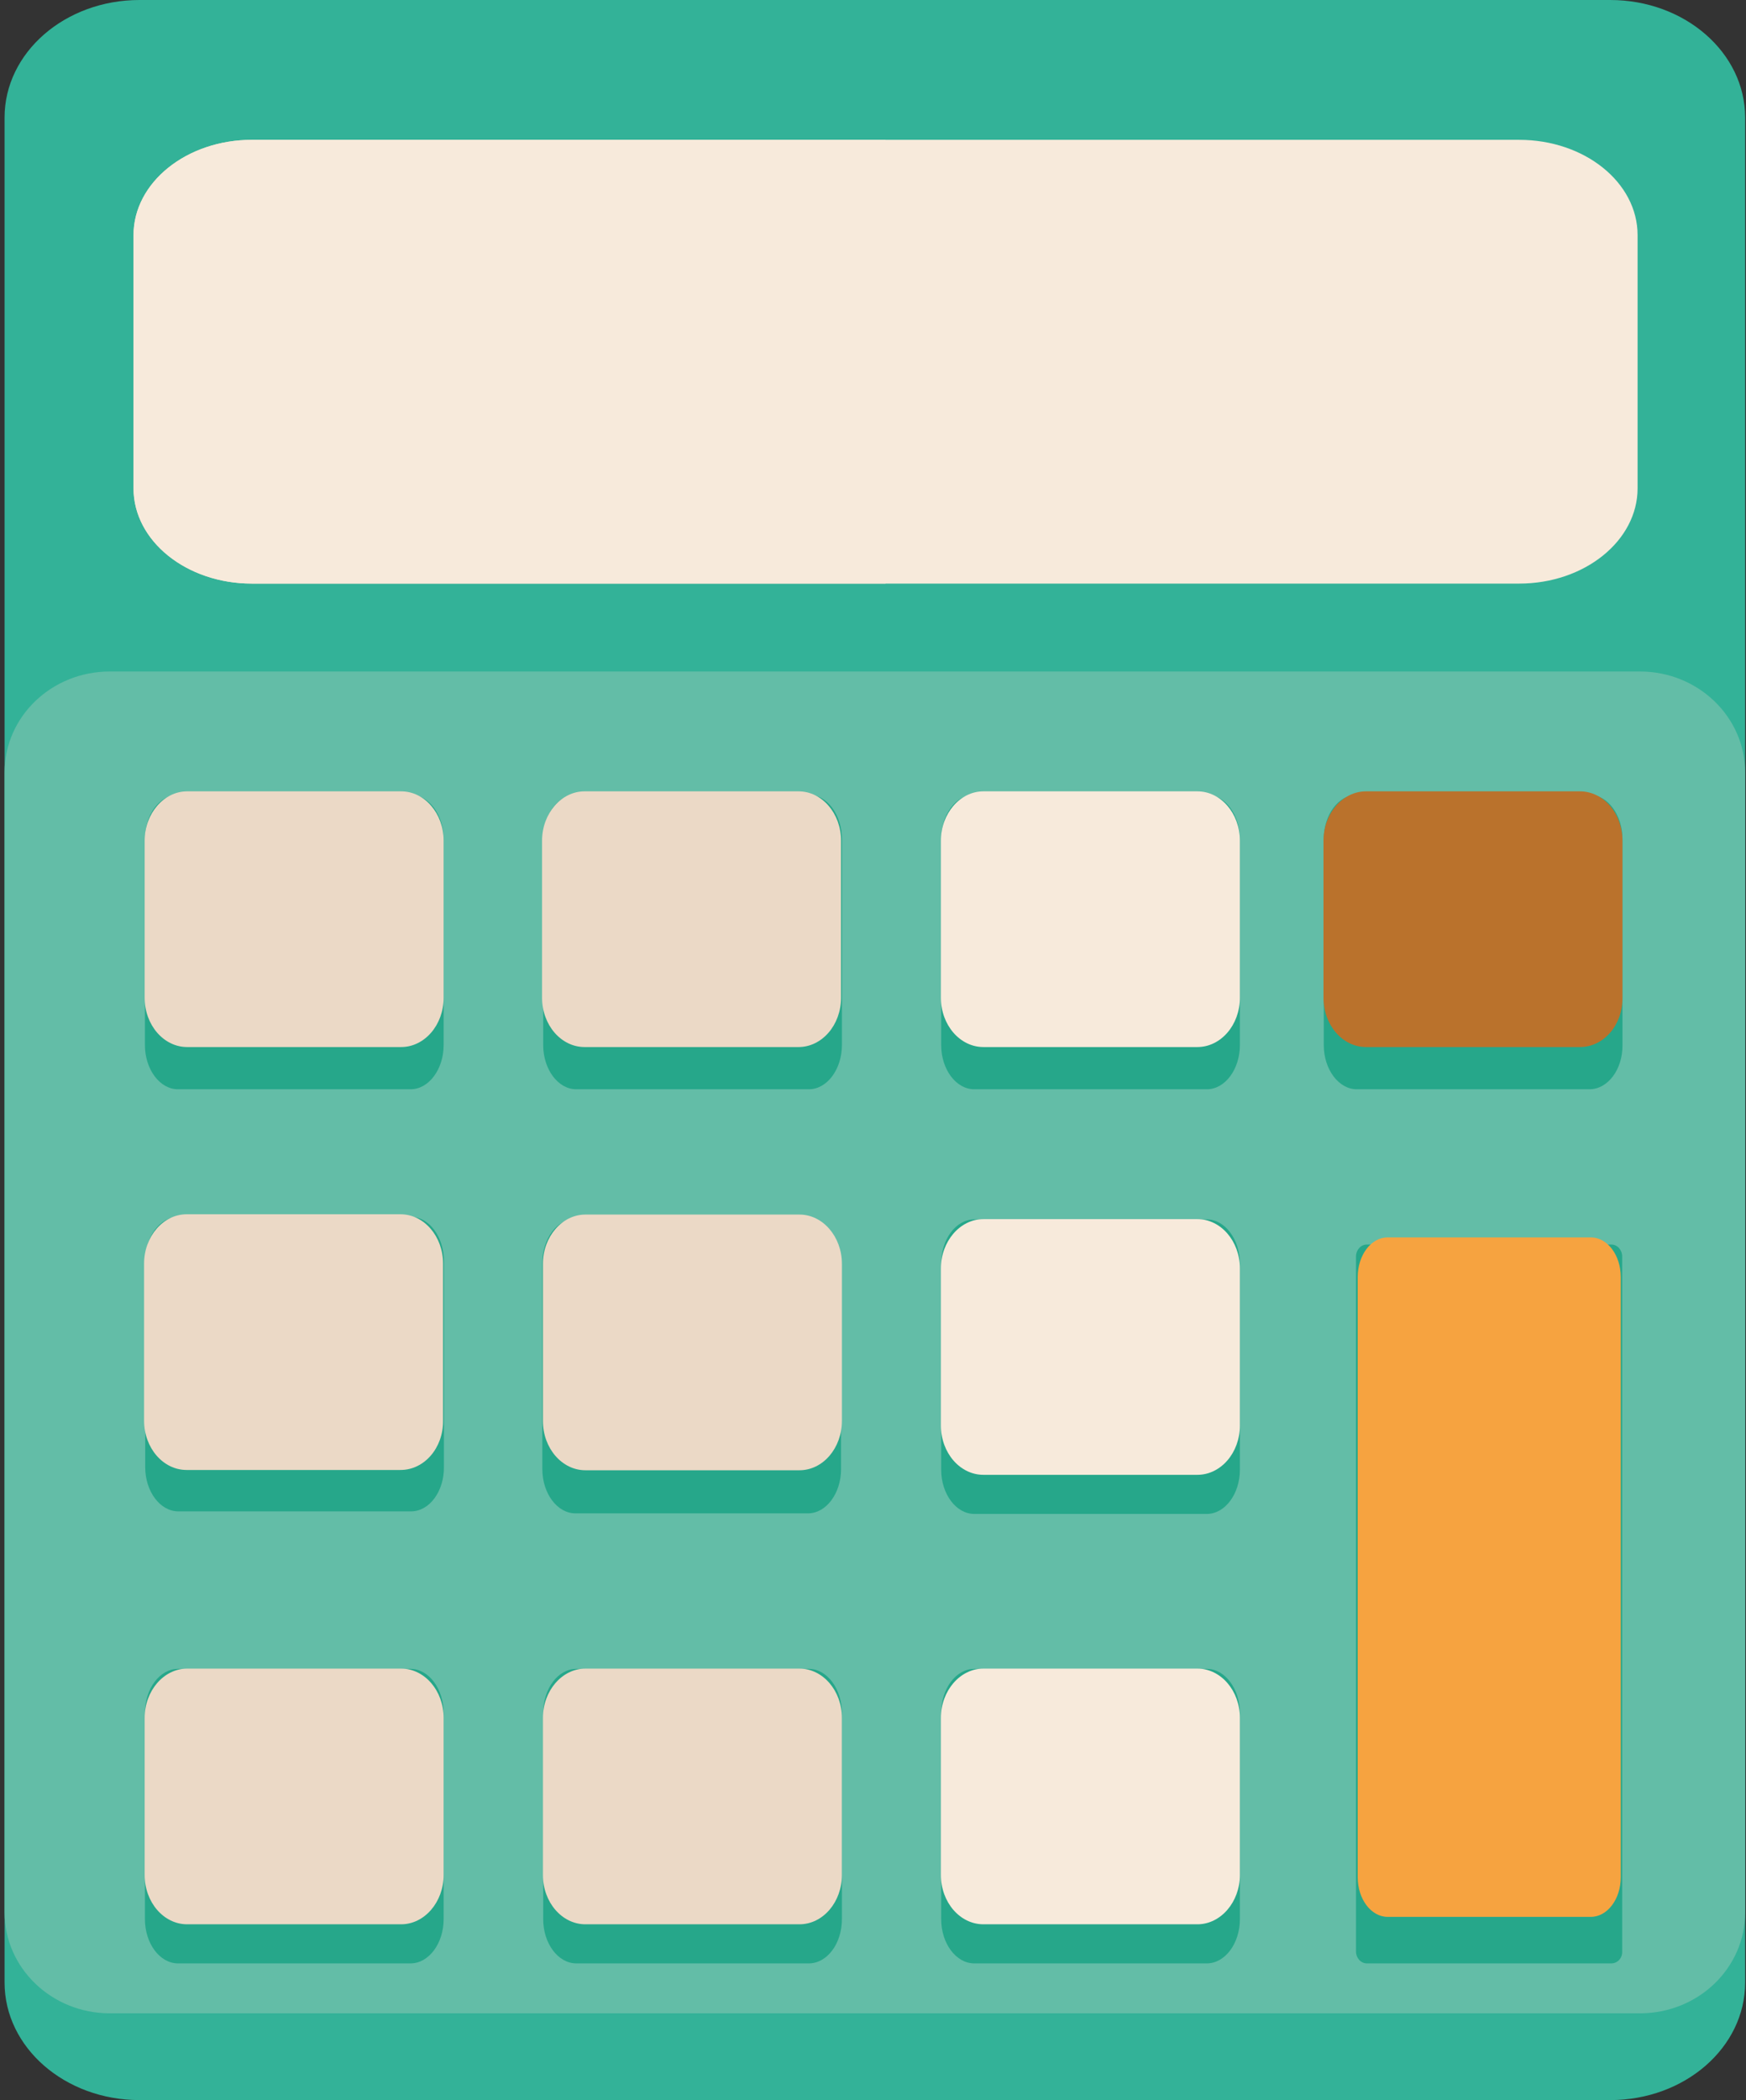 <?xml version="1.0" encoding="utf-8"?>
<!-- Generator: Adobe Illustrator 18.0.0, SVG Export Plug-In . SVG Version: 6.00 Build 0)  -->
<!DOCTYPE svg PUBLIC "-//W3C//DTD SVG 1.1//EN" "http://www.w3.org/Graphics/SVG/1.1/DTD/svg11.dtd">
<svg version="1.1" id="Camada_1" xmlns="http://www.w3.org/2000/svg" xmlns:xlink="http://www.w3.org/1999/xlink" x="0px" y="0px"
	 viewBox="0 0 612 735.9" enable-background="new 0 0 612 735.9" xml:space="preserve">
<rect x="0" y="0" width="612" height="735.9" fill="#333333" stroke="none"/>
<g>
	<path fill="#33B298" d="M564.4,735.9H48.9c-26.1,0-47.3-18.4-47.3-41.2V41.2C1.6,18.4,22.8,0,48.9,0h515.5
		c26.1,0,47.3,18.4,47.3,41.2v653.5C611.7,717.5,590.5,735.9,564.4,735.9z"/>
	<path fill="#63BDA7" d="M574.8,705.5H38.5c-20.4,0-36.9-15.9-36.9-35.4V270.7c0-19.6,16.5-35.4,36.9-35.4h536.3
		c20.4,0,36.9,15.9,36.9,35.4v399.4C611.7,689.7,595.2,705.5,574.8,705.5z"/>
	<g>
		<path fill="#EBD9C8" d="M46.8,82.4v88.7c0,18.5,18.6,33.4,41.5,33.4h222.1V49H88.3C65.4,49,46.8,63.9,46.8,82.4z"/>
	</g>
	<path fill="#F7EADB" d="M88.3,204.5h444.2c22.9,0,41.5-15,41.5-33.4V82.4c0-18.5-18.6-33.4-41.5-33.4H88.3
		c-22.9,0-41.5,15-41.5,33.4v88.7C46.8,189.6,65.4,204.5,88.3,204.5z"/>
	<path fill="#26A78A" d="M283.5,381.7H202c-6.4,0-11.6-7-11.6-15.5v-72.2c0-8.6,5.2-15.5,11.6-15.5h81.5c6.4,0,11.6,7,11.6,15.5
		v72.2C295.1,374.7,289.9,381.7,283.5,381.7z"/>
	<path fill="#26A78A" d="M564.8,688h-85.7c-2.1,0-3.8-1.9-3.8-4.2V440.3c0-2.3,1.7-4.2,3.8-4.2h85.7c2.1,0,3.8,1.9,3.8,4.2v243.5
		C568.7,686.1,567,688,564.8,688z"/>
	<path fill="#EBD9C6" d="M279.9,366.9h-75c-8.2,0-14.9-7.7-14.9-17.3v-55c0-9.5,6.7-17.3,14.9-17.3h75c8.2,0,14.9,7.7,14.9,17.3v55
		C294.8,359.2,288.1,366.9,279.9,366.9z"/>
	<path fill="#26A78A" d="M283.2,530.3h-81.5c-6.4,0-11.6-7-11.6-15.5v-72.2c0-8.6,5.2-15.5,11.6-15.5h81.5c6.4,0,11.6,7,11.6,15.5
		v72.2C294.8,523.3,289.6,530.3,283.2,530.3z"/>
	<path fill="#EBD9C6" d="M280.2,515.2h-75c-8.2,0-14.9-7.7-14.9-17.3v-55c0-9.5,6.7-17.3,14.9-17.3h75c8.2,0,14.9,7.7,14.9,17.3v55
		C295.1,507.4,288.5,515.2,280.2,515.2z"/>
	<path fill="#26A78A" d="M423,530.5h-81.5c-6.4,0-11.6-7-11.6-15.5v-72.2c0-8.6,5.2-15.5,11.6-15.5H423c6.4,0,11.6,7,11.6,15.5V515
		C434.6,523.5,429.4,530.5,423,530.5z"/>
	<path fill="#F7EADB" d="M419.7,516.8h-75c-8.2,0-14.9-7.7-14.9-17.3v-55c0-9.5,6.7-17.3,14.9-17.3h75c8.2,0,14.9,7.7,14.9,17.3v55
		C434.6,509.1,427.9,516.8,419.7,516.8z"/>
	<path fill="#26A78A" d="M423,381.7h-81.5c-6.4,0-11.6-7-11.6-15.5v-72.2c0-8.6,5.2-15.5,11.6-15.5H423c6.4,0,11.6,7,11.6,15.5v72.2
		C434.6,374.7,429.4,381.7,423,381.7z"/>
	<path fill="#F7EADB" d="M419.7,366.9h-75c-8.2,0-14.9-7.7-14.9-17.3v-55c0-9.5,6.7-17.3,14.9-17.3h75c8.2,0,14.9,7.7,14.9,17.3v55
		C434.6,359.2,427.9,366.9,419.7,366.9z"/>
	<path fill="#26A78A" d="M557.1,381.7h-81.5c-6.4,0-11.6-7-11.6-15.5v-72.2c0-8.6,5.2-15.5,11.6-15.5h81.5c6.4,0,11.6,7,11.6,15.5
		v72.2C568.8,374.7,563.6,381.7,557.1,381.7z"/>
	<path fill="#BA722C" d="M553.8,366.9h-75c-8.2,0-14.9-7.7-14.9-17.3v-55c0-9.5,6.7-17.3,14.9-17.3h75c8.2,0,14.9,7.7,14.9,17.3v55
		C568.8,359.2,562.1,366.9,553.8,366.9z"/>
	<path fill="#26A78A" d="M423,688h-81.5c-6.4,0-11.6-7-11.6-15.5v-72.2c0-8.6,5.2-15.5,11.6-15.5H423c6.4,0,11.6,7,11.6,15.5v72.2
		C434.6,681,429.4,688,423,688z"/>
	<path fill="#F7EADB" d="M419.7,674.3h-75c-8.2,0-14.9-7.7-14.9-17.3v-55c0-9.5,6.7-17.3,14.9-17.3h75c8.2,0,14.9,7.7,14.9,17.3v55
		C434.6,666.5,427.9,674.3,419.7,674.3z"/>
	<path fill="#26A78A" d="M202,688c-6.4,0-11.6-7-11.6-15.5v-72.2c0-8.6,5.2-15.5,11.6-15.5h81.5c6.4,0,11.6,7,11.6,15.5v72.2
		c0,8.6-5.2,15.5-11.6,15.5"/>
	<path fill="#EBD9C6" d="M280.2,674.3h-75c-8.2,0-14.9-7.7-14.9-17.3v-55c0-9.5,6.7-17.3,14.9-17.3h75c8.2,0,14.9,7.7,14.9,17.3v55
		C295.1,666.5,288.5,674.3,280.2,674.3z"/>
	<path fill="#F6A340" d="M557.6,671.7h-71.2c-5.8,0-10.5-6.2-10.5-13.9V447.5c0-7.7,4.7-13.9,10.5-13.9h71.2
		c5.8,0,10.5,6.2,10.5,13.9v210.3C568.1,665.5,563.4,671.7,557.6,671.7z"/>
	<path fill="#26A78A" d="M143.9,381.7H62.4c-6.4,0-11.6-7-11.6-15.5v-72.2c0-8.6,5.2-15.5,11.6-15.5h81.5c6.4,0,11.6,7,11.6,15.5
		v72.2C155.5,374.7,150.3,381.7,143.9,381.7z"/>
	<path fill="#EBD9C6" d="M140.6,366.9h-75c-8.2,0-14.9-7.7-14.9-17.3v-55c0-9.5,6.7-17.3,14.9-17.3h75c8.2,0,14.9,7.7,14.9,17.3v55
		C155.5,359.2,148.8,366.9,140.6,366.9z"/>
	<path fill="#26A78A" d="M144.1,529.6H62.5c-6.4,0-11.6-7-11.6-15.5v-72.2c0-8.6,5.2-15.5,11.6-15.5h81.5c6.4,0,11.6,7,11.6,15.5
		V514C155.7,522.6,150.5,529.6,144.1,529.6z"/>
	<path fill="#EBD9C6" d="M140.4,515.1h-75c-8.2,0-14.9-7.7-14.9-17.3v-55c0-9.5,6.7-17.3,14.9-17.3h75c8.2,0,14.9,7.7,14.9,17.3v55
		C155.4,507.4,148.7,515.1,140.4,515.1z"/>
	<path fill="#26A78A" d="M143.9,688H62.4c-6.4,0-11.6-7-11.6-15.5v-72.2c0-8.6,5.2-15.5,11.6-15.5h81.5c6.4,0,11.6,7,11.6,15.5v72.2
		C155.5,681,150.3,688,143.9,688z"/>
	<path fill="#EBD9C6" d="M65.6,674.3c-8.2,0-14.9-7.7-14.9-17.3v-55c0-9.5,6.7-17.3,14.9-17.3h75c8.2,0,14.9,7.7,14.9,17.3v55
		c0,9.5-6.7,17.3-14.9,17.3"/>
</g>
</svg>
